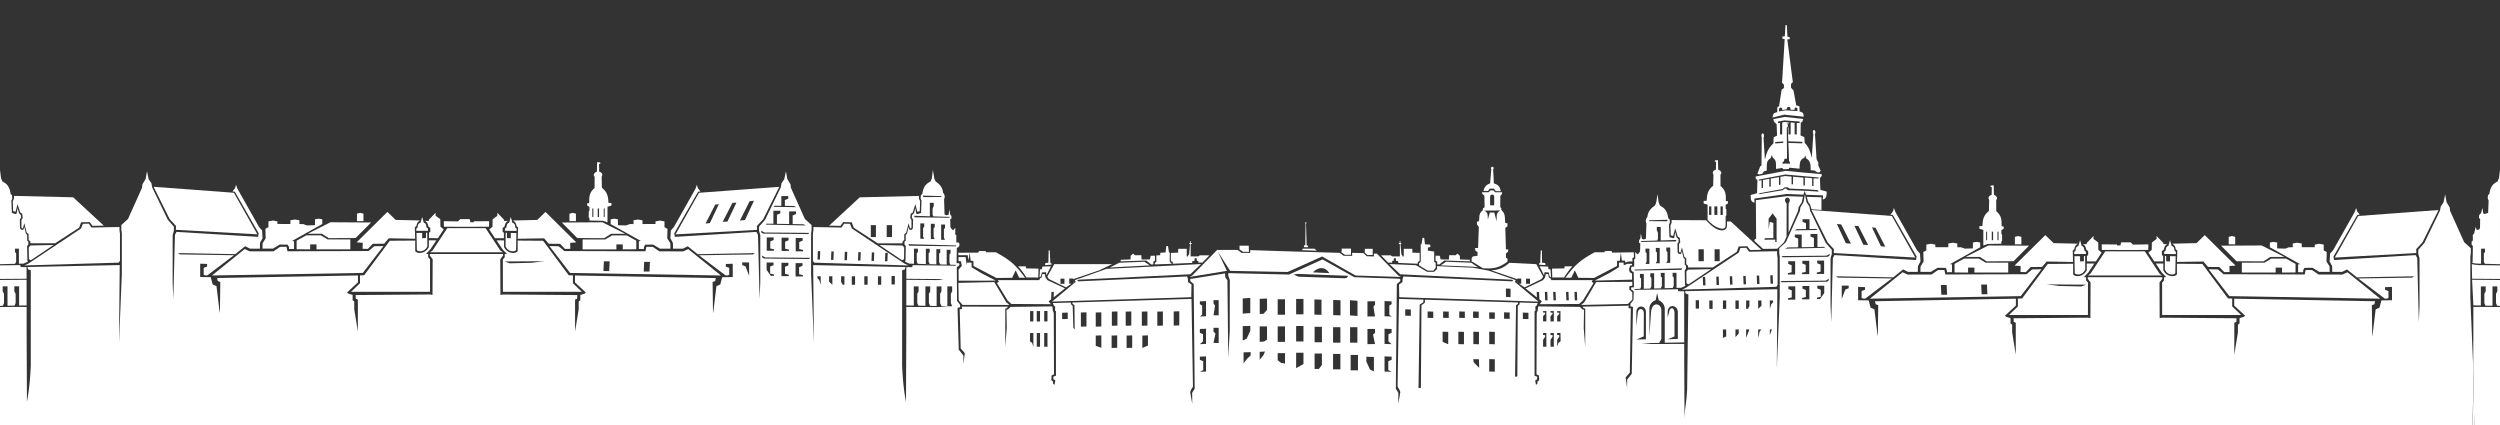 <svg width="2000" height="340" fill="none" xmlns="http://www.w3.org/2000/svg"><rect width="100%" height="100%" fill="#333333" stroke="none"/><path d="M1996.79 234.94v7.46l.92 2.25 2.29.05V224l-22.33-.2 1.03 20.52 5.99.1V229.1h3.85v4l-1.05 1.85v7.46l.85 2.09 5.65.1v-15.5h3.85v4l-1.05 1.85v-.01Zm3.21-22.63-16.33-.22.12.05-4.07-.39-2.26-.46.21 11.71 22.33.17V212.3v.01Zm0 127.69v-94.4l-21.19-.08-.05-.26-.01.25-.05-.12-.01 22.82-.12 26.73.81 45.06H2000Zm-21.73-140.69-.2 10.63-.54.34 3.52.58 3.82.1v-12.05h3.12v2.8l-.9.8v6.9l.84 1.63 12.07.32V135.9l-.83 6.7-1.18 2.63c-4.04 1.97-5.8 4.8-6.44 9.79l-1.17 1.17-.19 2.54.72 1.8-.4 9.8-2.86.88-.98-.39-.78-4.49-.98 4.1-1.56 1.56-.2 2.34.98.98-.11 6.3c-.04 1.84-1.04 2.6-2.82 2.09l-.58-2.34-1.38 5.66-.97.78v4.68l-.98.78v2.34l.98 1.17V199.31Zm-743.04 20.92.38-2.42 3.3.1.77 3.2 1.07.67-.3-6.2-1.64-.3-.29-2.02-6.87-.2 3.58 7.17Zm-43.55-69.3 3.44-.03 1.53 2.03 3.93.02c-.68-3.87-2.18-5.27-5.49-6.22l-.59-11.32c.94-.87.26-1.98-.64-1.98-.81 0-1.61.92-.81 1.88l-.98 11.46a7.1 7.1 0 0 0-5.23 5.98l3.62.03 1.22-1.86v.01Zm-68.95 70.26-.58 1.56-.2 2.93-2.74 1.95.2 10.14 111.37 3.52-18.95-15.8.78-1.37-21.69-7.6-12.51-2.35-28.85-1.26.2 2.17-2.44 2.36-5.69-.02-8.79-5.24-21.24-.94 8.59 8.2 88.9 4.29 1.57.59-.78.77-87.15-3.9Zm85.7 16.52-3.7-.17v-6.73l3.7.17v6.73Zm27.76-27.26-2.51-.3-.2-9.97-.87.2-.48 10.16-.97.2v.97l5.23.38-.2-1.64Z" fill="#fff"/><path d="m1213.45 225.75.36.24v-.9l-.36.66Z" fill="#fff"/><path d="M1213.81 223.35v-.52h3.18v4.14h-1.73l4.38 2.94 13.65-6.68 1.26-1.94-5.51-9.97-21.59-1.07c-4.27 3.8-7.96 5.67-14.43 6l20.79 7.1Zm7.03-.42h3.18v4.13h-3.18v-4.13Z" fill="#fff"/><path d="m1239.14 222.15-.58-2.92h-1.95l-.59 2.73-1.56 2.14-14.03 6.62 9.09 7.18-.17-4.38h1.93l.23 5.95 1.98 1.56-1.76 2.34 31.59-.2 3.1-2.91 8.41-13.82-1.57-1.17.98-1.17h-33.15l-.97-1.75-.98-.2Zm-2.98 18.1-.27-6.74h1.93l.26 6.75h-1.92v-.01Zm25.35-6.74.27 6.75h-1.93l-.27-6.75h1.93Zm-6.74 0 .26 6.75h-1.92l-.27-6.75h1.93Zm-10.31 0 .27 6.75h-1.93l-.26-6.75h1.92Zm94.1-44.81 1.56-6 2.15 6.68 1.56.88.39 3.51-.97 1.47-.02 5.64c0 .76.24 1.27 1.19 1l1.12-3.96 1.9 7.47 1.57 1.37-.01 4.58 1.37 1.15.1 1.49h19.71l19.22-12.5 1.56-4.3 6.83-.19 2.34 3.03 8.99-.18-24.5-22.66h-3.03v3.37c0 3.77-3.63 4.46-7.04 3.17-3.93-1.49-6.49-4.16-9.74-7.52l-27.51-.14v2.15l-.97 2.07.27 8.03 1.96.39Zm37.17 10.71.03 9.53h-4.07l-.02-9.53h4.06Zm-12.71 0 .03 9.53h-4.25l-.03-9.53h4.25Zm80.67-46.8h.02l-.01-.02-.01.02Z" fill="#fff"/><path d="m1400.55 155.99.03 1.8c.06 2.79 1.03 3.99 3.03 4.34l-.12-3.28 25.83-3.67 13.48.54.89-3.11-.25-.01-13.29-.46c-1.13-2.04-2.66-1.4-3.94 0l-19.34 3.26.92-.88 18.37-3.35c1.03-1.67 3.89-1.91 5.49-.3l12.58.51 9.86.68.93 1.2-6.61-.36v-.06l-4.71-.23 1.09 3.2 3.47.14v-.02l10.14.38-.12 3.35c2-.53 2.97-1.94 3.03-4.66l.03-1.76-5.05-1.37-.36-9.42 1.45-1.73v-1.4l-13.41-1.18v.02l-15.46-1.49-24 4.52v1.44l1.44 1.63-.35 10.29-5.05 1.44Zm27.74-16.4 24.54 2.2 2.35.22-.53.8-3.84-.15v6.1l-1.11.1v-6.28l-5.73-.57v.22l-.09-.01v6.15h-1.16v-6.25l-8.3-.73v6.1h-1.16v-6.2l-5.16-.45-3.77.66v6.38h-1.16v-6.17l-6.57 1.15v6.47h-1.15v-6.27l-5.07.9v6.43h-1.11v-6.24l-2.02.35-.53-.77 21.57-4.14Z" fill="#fff"/><path d="m1430.86 186.07 7.59-17.36.43-3 2.48-3.75 1.05-4.58-12.81-.48-24.9 3.24.18 30.88-1.08.35-.37 1.27 7.01 6.48 11.37-.15 5.41-5.17 2.02-4.43.09-26.48c-1.53-1.78-2.23-3.87.45-4.88 2.68.59 2.43 2.88 1.08 4.84v23.22Zm-9.61 7.55h-1.06v-1.93l-8.66.1.38-1.25 6.77-.06v-12.04l-2.88-.97-.91 6.13v-8.65l3.19-4.24 3.19 4.24v15.4h.08l-.1 3.27Zm24.16-36.16 1.12 4.07 1.56 2.18 1.12 3.7 7.93.58.05-10.16-11.78-.37Zm-2.46-64.11c-.19-2.6-.16-3.4-3.28-4.11l-.15-4.2-2.53-.72-2.17-11.97-1.99-2.12-.02-3.09 1.46-1.47-4.44-34.22 1.93-.03.01-1.62-1.82-.54-.46-9.08-1.07-.18-.58 9.07-1.89.08-.04 1.82 1.84.35-2.1 34.89 1.51 1.54-.02 2.62-1.85 1.44-2.02 13.13-1.43.82-.02 3.89c-3.09.93-3.33 1.16-3.77 4.42l9.38-2.35 15.52 1.63Zm-19.59-6.71 1.3-.63c.63.15-.48-.57 1.12.73l.04 1.35 2.8-.58h.68l.68-1.88.87-.05 1.15.1.54 2.12 3.08.05.05-1.06.15-.24.87-.73 1.15.82.15 2.22-9.47-.62-5.4.92.24-2.52ZM1251.3 221.97a62.43 62.43 0 0 1 6.62-8.91h-6.14l-.29 1.66-9.87.18.19 7.1 9.49-.03Z" fill="#fff"/><path d="m1409.75 139.02 1.47-2 2.15-.55.05-3.36c.05-3.28.35-4.78 3.09-6.54l.89-2.53.92 2.17c1.98 1.38 2.47 2.95 2.48 5.4l.01 3.55 4.82-.81 1.08 1.06 4.15-.18.73-1.08 7.99.81.21-3.43c.16-2.57 1.38-4.68 3.52-5.06l.9-2.07.82 2.4c1.95.97 3.32 2.98 3.42 6.08l.1 3.25 3.24.35 2 1.33 1.7.13 1.07-1.31-1.92-4.33.02-2.17-1.42-2.84-1.27-20.22c.91-.98.08-3.14-.7-3.14-.77 0-1.5 1.31-.6 3.08l-1.23 19.37c-1.15-5.14-2.46-8.9-5.68-12.05l-.28-4.65-3.06-1.35.18-10.1 1.27-.91.72-2.17-14.8-1.62-9.2 1.8.72 2.17 1.99 1.8.36 9.21-2.71 1.27-.23 4.96c-4.21 3.6-5.53 7.82-6.81 13.09l-1.08-17.7c.81-1.14.26-3.41-.56-3.45-.84-.03-1.56 1.27-.84 3.45l-.23 22.21-1.08.9-1.63 4.33-.54 1.27 1.26.72 2.54-.54Zm12.65-41.76 5.1-.93 12.19.87v1.3l-2.27-.16v9.2h-1.73v-9.33l-3.18-.23v9.55h-1.73v-5.87c-.13.25-.3.44-.52.55l.4 10.87 11.24.37v1.25l-11.19-.37.53 14.47.62.77.09 1.44-3.57-.19-2.31.3.2-1.84.77.1.57-2.31 2.02-.2-.23-24.8c1.68-.71.84-3.12-.13-3.43.75-.07 1.24.3 1.51.83v-1.5h1.58l-4.81-.34-1.92.34h.14v9.57h-1.73v-9.28l-1.64.3v-1.3Zm-2.21 16.36 6.45-.46v1.15l-6.45.46v-1.16.01Zm-114.56 98.6v-1.17h-3.7l-2.93 1.17-.16-2.14h-3.63l-.11 3.7-7.6 4.67-11.7 6.03 29.83-.77v-4.87c-2.23-.99-2.21-1.77-2.34-3.9l.97-2.65 1.37-.07Zm39.98 19.47 75.38-2.23 1.07-1.46v-21.6l-.39-2.81v-2.62l-22.42.39-2.14-3.1-4.74.14-1.47 3.73-42 28.01-3.29 1.56v-.01Zm72.52-11.48.26 6.74h-1.93l-.26-6.74h1.93Zm-10.8.27.26 6.74h-1.92l-.27-6.74h1.93Zm-10.79.27.26 6.74h-1.93l-.26-6.74h1.93Zm-10.8.27.26 6.74h-1.92l-.27-6.74h1.93Zm-10.8.27.27 6.75h-1.93l-.26-6.75h1.92Zm-10.79.28.26 6.74h-1.93l-.26-6.75h1.93v.01Z" fill="#fff"/><path d="m1257.04 222.2 2.82-5.92 2.82 5.97 12.62.1 18.3-9.58.1-4.07 2.13-.1.87-6.58.77 6.4 2.52.09.29 1.55 2.13-.78 3.58-.19-.1-2.61 1.26-.68-.09-3.97-17.23.29-.68-1.36-5.23.1-.39.97h-7.84c-11.49 6.3-15.54 9.81-23.33 20.33l4.68.04Zm48.79 6.37v-3.11l-28.86.2-9.55 16.15-2.54 2.14 37.44-.78 3.51-3.5v-5.84l-2.34-2.14v-2.73l2.34-.39Zm63.09-13.23-18.57.39-1.27 1.56.1 9.36 1.56.88 18.18-12.19Zm-2.84-51.6v12.27c3.03 3.03 5.42 5.18 9.16 6.45 2.69.92 5.26.76 5.26-2.24v-7.13l.59-.78v-4.67l-.59-.78v-2.92l1.91-1.28-.12-1.71-1.59-.12c.08-5.5-.12-8.5-4.29-12.07l-.04-9.02c1.63-1.48-.08-3.61-1.76-3.99l-.15-3.34-.03-3.05-.19-1.36-2.34.39-.2.78 1.17.39-.16 6.16c-2.37.6-3.05 2.47-1.95 3.9l-.2 8.95c-4.1 3.36-4.99 6.25-5.26 12.07l-2.4.1.04 2.06 3.14.94Zm10.32 1.37h1.83v6.84h-1.83v-6.84Zm-4.91 0h2.4v6.84h-2.4v-6.84Zm-4.24 0h1.83v6.84h-1.83v-6.84ZM923.9 211.53l13.2-.47.07-.68-.96-.39-.4-.97.01-6.97-.64-.15-.78-5.08-1.36.02-.6 5.1-4.26.3v1.91l-3.1.2v5.1l-1.16.8-.02 1.28Zm-202.24-3.31 1.57-.89.1-9.36-1.27-1.56-18.57-.39 18.17 12.2Zm-98.24-58.75-64.24 4.76-18.75 33.26 65.2-3.6-.1-3.11 5.06-5.45 12.83-25.86Zm-55.5 28.98-3.5.4 7.76-15.14 2.92-.4-7.18 15.14Zm14.03-1.2-3.78.2 7.77-15.13 3.2-.21-7.19 15.13v.01Zm14.03-1.23-4.05.4L599.7 161l3.46-.4-7.18 15.4v.02Z" fill="#fff"/><path d="m726.8 212.37-3.3-1.55-42-28.01-1.46-3.74-4.74-.14-2.14 3.1-22.43-.39v2.62l-.39 2.8v21.62l1.07 1.46 75.4 2.23h-.01Zm-18.54-10.13h1.93l-.27 6.75H708l.26-6.75Zm-10.8-.27h1.93l-.26 6.75h-1.93l.26-6.75Zm-10.79-.27h1.93l-.27 6.75h-1.92l.26-6.75Zm-10.8-.27h1.93l-.26 6.75h-1.93l.26-6.75Zm-10.8-.27H667l-.26 6.74h-1.93l.27-6.74h-.01Zm-10.79-.27h1.93l-.27 6.74h-1.92l.26-6.74ZM488.5 179.27l24.2 13.51-1.62.18v6.21l3.97.1.18-1.8.9-1.72 6.4-.09 5.4 3.27h8.4l-.08-4.35-2.44-3.87.18-7.66-2.4-1.27v-4.65l-3.62-.68-3.59.68v2.06l-10.38.04v-3l-3.69-.6-3.5.6v3.03l-3.04.01-2.88 1.08-6.55-.18v-4.72l-2.98-.5-2.84.5-.02 3.82Zm-83.95 6.98-.1 10.94c1.1 2.25 3.11 3.9 5.9 3.85.77 0 1.85-.24 2.5-.97l.26-13.69h-4.5v4.24l-3.08-.18v-4.15l-.98-.04Z" fill="#fff"/><path d="m455 220.21-20.53-27.59-20.32-.14v8.44c-.78.88-1.75 1.48-3.81 1.46a8.25 8.25 0 0 1-7.1-4.78v-5.3l-5.99-.02 4.8 7.22 3.47 3.62-1.73.18v2.5l-1.5 1.73.02 25.93h63.2l-7.18-6.9.05-6.22-3.38-.13Zm-29.89-9.97-17.43.39-3.98-1.46 31.8-.2-10.39 1.27Zm353.6-1.54.1 4.07 18.3 9.6 12.62-.12 2.82-5.97 2.82 5.93 4.67-.04c-7.79-10.53-11.83-14.03-23.32-20.34h-7.85l-.38-.97-5.23-.1-.68 1.36-6.86.03.86 6.46 2.13.1v-.01Zm-3-6.68-.02.13h.04l-.02-.13Zm-101.09-24.35 6.83.2 1.56 4.3 19.23 12.49h19.7l.1-1.5 1.38-1.14-.01-4.58 1.56-1.37 1.9-7.47 1.13 3.96c.95.27 1.18-.24 1.18-1l-.01-5.64-.98-1.46.4-3.52 1.55-.88 2.15-6.69 1.56 6 1.97-.38.27-8.02-.97-2.08v-2.15l-47.32 1.12-24.5 22.67 8.99.17 2.34-3.03h-.01Zm34.76 2.42h4.25l-.02 9.54h-4.25l.02-9.54Zm-12.7 0h4.06l-.02 9.54h-4.07l.02-9.54h.01Zm70.13 24.07 7.37.02.76 4.23.75-6.26-9.17.04.3 1.97h-.01ZM483.4 190.53l5.4-3.51h11.37l-18.22-9.2-32.47.2 12.35 12.42 21.57.09Zm-78.35-8.48-1.1.77-.03 1.81 9.39.1v-1.81l-1-.81c-.51-2.34-.18-3.03-2.39-3.95l-1.3-4.54-1.3 4.57c-2 .57-1.74 1.92-2.27 3.86Z" fill="#fff"/><path d="m403.12 190.55-.02-4.52-.99-.34v-3.34l1.53-1.14c.42-2.27 1.07-3.9 2.93-4.52l-3.27.1-.02-.94-5.41-5.6v2.36l-3.8 2.8-.08 5.95-2.63 2.16 4.61 7.05 7.15-.02Zm147.46 8.7-4.05 1.87-19.08-.06-5.18-3.55-5.12-.1-.78 3.62-64.9-.2-4.52-3.82-7.4-.16 16.52 21.5 120.69 2.04-26.18-21.13v-.01Zm-63.22 17.59h-4.62l.35-7.76h4.63l-.36 7.76Zm32.24.39h-4.63l.36-7.75h4.62l-.35 7.75Z" fill="#fff"/><path d="m413.2 180.9 1.27 1-.27 9.12 21.11-.36 3.7 4.33 9.11.09 3.88 4.06 4.24-.09-.09-4.78 4.88-.36-24.63-24.37-6.6 6.4-19.4.46c2.02 1.36 2.48 2.25 2.8 4.5Zm58.37-12.4-.58.79v4.67l.58.78.04 1.68 10.86.2 3.53 1.28v-12.5l3.14-.95.03-2.06-2.4-.11c-.26-5.82-1.15-8.7-5.26-12.07l-.2-8.95c1.1-1.42.43-3.29-1.94-3.9l-.17-6.16 1.17-.39-.2-.78-2.34-.38-.19 1.36-.02 3.04-.15 3.35c-1.68.37-3.4 2.51-1.77 4l-.03 9c-4.17 3.57-4.37 6.57-4.3 12.08l-1.58.12-.12 1.7 1.9 1.29v2.92-.01Zm11.42-1.75h.77v6.85h-.77v-6.85Zm-4.81 0h1.06v6.85h-1.06v-6.85Zm-4.33 0h.84v6.85h-.84v-6.85Zm35.18 32.66v-6.86l-7.67-4.24h-11.73l-5.42 3.25h-18.13v7.94h27.04v-3.97h5.08v3.97l10.83-.09Zm-48.28-28.46-2.6-.68-2.58.68v5.98h5.18v-5.98Zm369.85 51.06.2-7.1-9.88-.2-.3-1.65h-6.13a63.2 63.2 0 0 1 6.62 8.91l9.49.04Zm8.52 1.22 13.65 6.69 4.38-2.95h-1.73v-4.14h3.18v.52l20.79-7.09 10.31-4.94h-46.32l-5.52 9.98 1.26 1.93Zm9.27-.3h3.18v4.13h-3.18v-4.13Zm194.78-25.17h3.48l-.48-1.36-.87-.1-.48-17.23.58-.97-1.55-.2.58 1.07-.19 17.24-1.07.1c.1.48-.1.97 0 1.45Zm37.62 6.03v-4.92h-7.4l-.14 3.08 2.68 1.89 4.86-.05Zm-81.67-2.3-.1-4.98h-7.4v2.96l2.68 1.97 4.82.05Zm52.47-2.55h-9.19l-.97 1.17 12 .48-1.84-1.65Zm46.57 5.05v-4.93h-6.28l-.11 3.08 2.2 1.89 4.19-.04Zm54.4 8.3 25.94 1.07 3.78.48-5.33-3.68-20.04-.78-4.35 2.9v.01Z" fill="#fff"/><path d="m1149.75 211.51 1.65.1 3.96-3.2 20.53.68-.1-1.26-7.84-.29-.05-2.8-1.84-1.84-1.69 1.3-5.04-.05-.19 3.49-6.58-.1-.78-2.9-3.29-.1-.09 3.87 1.35.97v2.13Zm-198.12 10.07 29.9-4.9-7.22-15.31 9.78 15.32 46.17.9.02-.08 27.39-12.31 26.77 15.21 36.34 1.17-2.15-1.17-17.19-17.56-2.34.08.02 2.22-5.7-.15-2.73-2.54-9-.16.06 2.38-6.89-.07-3.12-2.34-40.25-1.17-31.35-1 .09 2.16-6.89.07-3.26-2.38-16.37-.01-19.93 20.47-2.15 1.17Zm183.6-11.2v1.87l6.78 4.2 4.65.08 1.93-2.4-.1-3.88-1.16-.8v-8.2l-5.03-.78.02-2.44 1.91-.39v-1.91l-4.26-.3-.61-5.1-1.35-.03-.78 5.1-.65.14.01 13.48-.39.97-.97.39Z" fill="#fff"/><path d="M1113.69 210.12v-1.37l1.2-.1.24-2.07 1.49-.04.24 2.16 1.69.2.1 1.43 15.52.65.03-1.57 1.12-.25.4-.84-.01-6-5.8-.2-.1-3.1h-6.78v6.1h-1.07l-.18-1.19-.63-.19-.77-8.43.58-.2v-.67l-.68-.14v-1.5h-.52l.04 1.6-.72.04-.05.58.87.4v9.7h-6.16l-1.16-.87h-7.75l5.62 5.81 3.24.06Zm-175.48-.71.03 1.57 15.52-.65.1-1.44 1.68-.19.24-2.16 1.5.04.24 2.08 1.2.1v1.36l3.24-.06 5.61-5.81h-7.74l-1.16.87h-6.16v-9.7l.87-.4-.05-.58-.73-.04.05-1.6h-.52v1.5l-.68.14v.68l.58.2-.77 8.42-.63.2-.18 1.18h-1.07v-6.1h-6.78l-.1 3.1-5.8.2v6l.4.84 1.11.25Zm-104.7 8.5 3.28-.1.39 2.42 3.58-7.17-6.87.2-.3 2.03-1.64.3-.29 6.19 1.07-.68.77-3.2.01.01Zm7.74-7.17-.97-.2-.49-10.16-.87-.2-.2 9.98-2.5.29-.2 1.65 5.23-.4v-.96Z" fill="#fff"/><path d="m799.14 225.26-1.56 1.17 8.41 13.83 3.1 2.91 31.58.2-1.75-2.34 1.98-1.56.23-5.96h1.93l-.17 4.38 9.09-7.18-14.03-6.61-1.57-2.14-.58-2.73h-1.95l-.59 2.92-.97.2-.98 1.75h-33.14l.97 1.16Zm387.2-10.65c8.26.54 12.87-.3 19.56-5.23l.19-2.22-1.27-1.1-.08-3.26 1.64-1.36.29-1.84-1.94-.1-.48-17.23 1.65-1.07.09-1.55v-.97l-1.84-.39c-.39-4.72.3-7.23-3.19-10.45l.19-1.07-.97-1.26.1-8.71 1.26-1.75.19-1.26-5.54.01-1.43-1.46h-2.42l-1.52 1.47-5.31-.02.38 1.36 1.61 1.36.19 9.2-1.45 1.16v1.35c-3.22 2.71-2.63 4.42-3 8.62l-1.74.59.09 2.13 1.46 2.03-.58 16.76-2.61.16.64 2.25 1.57.88-.09 3-3.67.48-.97 1.36-.1 2.71 1.16.48 7.94 4.94Zm5.74-56.97c0-2.62 3.27-2.72 3.27-.1v6.75l-3.27-.1v-6.55Zm8.23 10.74a4.86 4.86 0 0 0-2.89 4l-.16 4.63-1.83-6.94-3.51-.05-1.66 5.54-.08-2.65c-.07-2.73-1.32-3.63-2.77-4.44l12.9-.09Zm-433.4 56.18 29.7-.07-11.7-6.04-7.6-4.67-.11-3.7h-3.64l-.15 2.14-.94-6.56-5.67.02.02 3.12 1.99.26.66 3.69-2.61 2.95.05 8.86ZM858.6 226l.36-.24-.36-.67v.91Zm61.25-13.7-4.36-2.9-20.03.77-7.62 3.85 32.01-1.72Zm-152.88 28 3.12 3.64 37.44.01-2.54-2.14-9.55-16.16-28.73.66.26 14v-.01Z" fill="#fff"/><path d="m921.01 211.61 1.65-.1v-2.13l1.35-.97-.1-3.87-3.28.1-.78 2.9-6.58.1-.2-3.49-5.03.05-1.69-1.3-1.84 1.83-.05 2.81-7.84.3-.1 1.25 20.52-.68 3.97 3.2ZM953 237.77l.2-10.14-2.74-1.95-.2-2.93-.58-1.56-87.14 3.9-.78-.78 1.56-.58 88.9-4.3 8.6-8.19-75.62 3.86-25.4 9.02.78 1.37-18.95 15.8L953 237.77Zm602.51-21.8-5.12.08-5.17 3.56-19.08.05-4.06-1.85-26.18 21.13 120.69-2.04 16.52-21.5-7.4.16-4.51 3.83-64.91.19-.78-3.61Zm34.06 11.66.35 7.76h-4.62l-.36-7.75h4.63v-.01Zm-31.88 8.15h-4.62l-.36-7.76h4.62l.36 7.76Zm-25.45-29.74-18.76-33.26-64.24-4.76 12.83 25.86 5.05 5.45-.09 3.1 65.21 3.6v.01Zm-31.76-23.78 7.77 15.13-3.51-.39-7.18-15.13 2.92.39Zm-13.76-1.4 7.77 15.14-3.78-.2-7.18-15.14 3.19.2Zm-13.75-1.3 7.77 15.4-4.05-.39-7.19-15.41 3.47.4Z" fill="#fff"/><path d="M1606.58 218.05v-7.94h-18.13l-5.41-3.25h-11.73l-7.67 4.24v6.86l10.82.1v-3.98h5.08v3.97h27.04Zm68.83-7.22-5.99.01v5.31a8.24 8.24 0 0 1-7.1 4.78c-2.06.02-3.03-.58-3.81-1.46v-8.44l-20.32.14-20.53 27.6-3.37.13.04 6.22-7.18 6.9h63.2l.02-25.94-1.49-1.73-.01-2.5-1.73-.18 3.48-3.62 4.79-7.22Zm-6.45 16.89-3.98 1.45-17.43-.38-10.39-1.27 31.8.2Z" fill="#fff"/><path d="m1659.55 204.93.27 13.7c.64.72 1.72.95 2.49.96 2.79.04 4.8-1.6 5.9-3.85l-.1-10.94-.98.04V209l-3.07.18v-4.23h-4.51v-.02Zm-42.46-15.43-2.58-.68-2.6.68v5.97h5.18v-5.97Zm-30.43-5.56v12.5l3.53-1.28 10.86-.2.04-1.67.58-.78v-4.67l-.58-.78v-2.92l1.9-1.29-.12-1.7-1.59-.13c.08-5.5-.12-8.5-4.28-12.07l-.04-9.01c1.63-1.48-.09-3.62-1.77-4l-.15-3.34-.02-3.04-.2-1.37-2.33.4-.2.77 1.17.4-.16 6.15c-2.38.6-3.06 2.48-1.96 3.9l-.19 8.95c-4.11 3.36-4.99 6.25-5.27 12.07l-2.39.11.03 2.06 3.14.94Zm11.31 1.37h.85v6.84h-.85v-6.84Zm-4.55 0h1.06v6.84h-1.06v-6.84Zm-4.52 0h.77v6.84h-.77v-6.84Zm-16.4 20.25h11.37l5.41 3.52 21.56-.1 12.35-12.42-32.47-.18-18.22 9.19v-.01Z" fill="#fff"/><path d="M1536.32 217.48h8.4l5.41-3.27 6.4.09.9 1.71.18 1.8 3.97-.09v-6.21l-1.62-.18 24.2-13.52-.02-3.8-2.84-.5-2.98.5v4.7l-6.54.2-2.89-1.1h-3.03v-3.04l-3.51-.59-3.69.6v3l-10.38-.04v-2.06l-3.59-.68-3.61.68v4.64l-2.41 1.28.18 7.66-2.43 3.87-.1 4.35Zm132.7-17.73 1.54 1.15-.01 3.34-.99.34-.02 4.52 7.15.02 4.61-7.05-2.62-2.16-.1-5.96-3.78-2.8v-2.34l-5.42 5.6-.02.93-3.27-.1c1.86.61 2.51 2.25 2.93 4.51Z" fill="#fff"/><path d="m1660.36 200.66-1 .8v1.81l9.39-.09-.03-1.81-1.09-.77c-.53-1.94-.28-3.3-2.27-3.86l-1.3-4.57-1.31 4.54c-2.21.92-1.87 1.61-2.39 3.94v.01Z" fill="#fff"/><path d="m1616.51 212.82-.09 4.78 4.24.1 3.88-4.07 9.11-.1 3.7-4.32 21.11.36-.27-9.12 1.26-1c.33-2.24.79-3.14 2.81-4.5l-19.41-.46-6.58-6.4-24.64 24.36 4.88.37ZM42.83 196l-18.56.38-1.27 1.57.1 9.36 1.56.88L42.83 196Zm163.07-8.54-18.75-33.25-64.24-4.76 12.83 25.86 5.05 5.44-.1 3.11 65.21 3.6Z" fill="#fff"/><path d="m73.17 182-2.14-3.1-4.74.15-1.47 3.73-42 28.01-3.3 1.55 75.4-2.22 1.06-1.46v-21.62l-.39-2.8v-2.63l-22.42.4V182Zm136.82 16.9h8.4l5.4-3.26 6.4.09.91 1.7.18 1.8 3.97-.08v-6.22l-1.63-.17 24.2-13.52-.01-3.8-2.84-.51-2.98.5v4.71l-6.55.19-2.88-1.09h-3.03v-3.04l-3.51-.6-3.69.6v3l-10.39-.04v-2.05l-3.58-.68-3.61.68v4.64l-2.41 1.28.18 7.66-2.44 3.87-.09 4.35v-.01Zm123.23-12.54.26 13.7c.65.71 1.72.95 2.5.96 2.79.04 4.8-1.6 5.9-3.85l-.1-10.94-.99.04v4.14l-3.07.19v-4.24h-4.5Z" fill="#fff"/><path d="m349.07 192.25-5.99.02v5.3a8.23 8.23 0 0 1-7.09 4.8c-2.06 0-3.04-.59-3.81-1.47v-8.45l-20.32.15-20.54 27.6-3.37.12.05 6.23-7.18 6.9h63.2l.01-25.94-1.49-1.74v-2.5l-1.74-.17 3.48-3.62 4.8-7.23h-.01Zm-336.59-22.9 1.56-6 2.15 6.69 1.56.88.39 3.51-.98 1.47-.01 5.64c0 .75.24 1.26 1.19 1l1.12-3.96 1.9 7.46 1.56 1.37V192l1.37 1.15.1 1.48h19.7l19.22-12.49 1.57-4.3 6.82-.19 2.35 3.03 8.99-.18-24.5-22.66-47.33-1.13v2.15l-.97 2.08.27 8.03 1.97.38ZM257.53 187l5.41 3.51 21.56-.09L296.86 178l-32.47-.19-18.22 9.2h11.36V187Zm76.5-4.91-1 .81v1.81l9.39-.1-.04-1.8-1.09-.77c-.53-1.94-.27-3.3-2.26-3.86l-1.3-4.57-1.31 4.54c-2.21.91-1.88 1.6-2.4 3.94h.01Z" fill="#fff"/><path d="m342.69 181.18 1.53 1.15v3.33l-1 .34-.01 4.52 7.14.02 4.61-7.05-2.62-2.16-.1-5.95-3.78-2.8v-2.35l-5.41 5.6-.02.94-3.27-.1c1.86.6 2.5 2.25 2.93 4.51Zm33.44.27 6.7-.06 8.35.02.14-4.46-12.13.09-.36.81-2.52-.1-.54-2.42h-7.58l-1.9 1.8-11.28-.2.13 4.46 20.99.06Zm24.1 18.89-11.77-17.81-30.59-.03-11.78 17.81-2 1.5 58.15.03-2-1.5h-.01Zm-171.05-2.94-5.13.08-5.17 3.56-19.08.05-4.05-1.86-26.18 21.14 120.69-2.04 16.52-21.5-7.4.15-4.52 3.83-64.9.2-.78-3.61Z" fill="#fff"/><path d="m290.17 194.24-.09 4.79 4.25.09 3.87-4.07 9.12-.09 3.7-4.33 21.1.36-.26-9.11 1.26-1c.33-2.25.8-3.15 2.81-4.5l-19.4-.46-6.6-6.41-24.63 24.37 4.87.36Zm-9.92 5.24v-7.94h-18.13l-5.42-3.25h-11.73l-7.67 4.24v6.86l10.83.09v-3.97h5.08v3.97h27.04Zm10.5-28.55-2.57-.68-2.6.68v5.97h5.18v-5.97h-.01Zm1660.07-2.91-64.24 4.76-18.75 33.26 65.21-3.6-.1-3.11 5.05-5.45 12.83-25.86Zm-112.34 43.49v6.21l3.97.1.18-1.8.9-1.72 6.41-.09 5.4 3.26h8.4l-.09-4.34-2.44-3.87.18-7.66-2.41-1.28v-4.64l-3.61-.68-3.58.68v2.06l-10.39.04v-3l-3.69-.6-3.51.6v3.03h-3.03l-2.88 1.1-6.55-.2v-4.7l-2.98-.5-2.84.5-.02 3.8 24.2 13.52-1.62.18Zm-106.53-6.71-.09 10.94c1.09 2.25 3.1 3.9 5.89 3.85.77 0 1.85-.24 2.5-.97l.26-13.69h-4.5v4.24l-3.07-.18v-4.15l-.99-.04Z" fill="#fff"/><path d="m1782.41 238.76-20.54-27.6-20.32-.14v8.45c-.78.88-1.75 1.47-3.81 1.46a8.21 8.21 0 0 1-7.09-4.78v-5.3l-5.99-.02 4.79 7.22 3.48 3.62-1.74.18v2.5l-1.49 1.72.01 25.94h63.2l-7.18-6.9.05-6.22-3.37-.13Zm28.38-29.68 5.41-3.52h11.36l-18.22-9.18-32.47.18 12.36 12.43 21.56.09Zm-78.35-8.48-1.09.77-.04 1.81 9.39.1v-1.81l-1-.82c-.51-2.33-.18-3.02-2.39-3.94l-1.3-4.54-1.31 4.57c-1.99.57-1.73 1.92-2.26 3.86Z" fill="#fff"/><path d="m1730.52 209.1-.02-4.52-.99-.34v-3.33l1.53-1.15c.43-2.26 1.07-3.9 2.93-4.52l-3.27.1-.02-.94-5.41-5.6v2.36l-3.79 2.8-.09 5.95-2.63 2.16 4.62 7.05 7.14-.02Zm-40.68-9.16 6.7.06 22.05-.04.13-4.46-12.35.18-1.9-1.8h-7.57l-.55 2.43-2.52.09-.36-.81-12.12-.1.13 4.47 8.36-.02Zm37.8 18.95-11.78-17.82h-31.66l-11.78 17.82-1.99 1.5h59.21l-2-1.5Zm150.34-1.08-4.05 1.85-19.08-.05-5.17-3.56-5.13-.08-.78 3.6-64.9-.18-4.52-3.83-7.4-.16 16.52 21.5 120.69 2.04-26.18-21.13Z" fill="#fff"/><path d="m1740.61 199.46 1.26 1-.27 9.1 21.11-.35 3.7 4.33 9.11.09 3.88 4.06 4.24-.09-.09-4.78 4.87-.36-24.63-24.37-6.59 6.4-19.4.46c2.02 1.36 2.48 2.26 2.81 4.51Zm95.82 18.5v-6.86l-7.67-4.24h-11.73l-5.42 3.25h-18.13v7.94h27.04v-3.97h5.08v3.97l10.83-.09Zm-48.27-28.46-2.6-.68-2.59.68v5.97h5.19v-5.97ZM21.24 213.7l-4.68-.04-.35-1.52.12-.05L0 212.3v10.85l21.26-.16-.02-9.3v.01ZM3.2 242.4v-7.46l-1.04-1.84v-4.01h3.85v15.5l5.65-.1.85-2.09v-7.46l-1.05-1.84v-4.01h3.85v15.34l5.98-.1-.03-20.52-21.26.18v20.7l2.29-.04.92-2.25H3.2Z" fill="#fff"/><path d="m1978.44 321.4.13-26.46-.03-1.67-2.28-55.35v-32.77l.39-2.7v-3.87l-5.32-4.83-11.24-25.03-.31-2.72-2.57-4.27-1.07-6.22-1.32 6.35-2.22 3.27-.58 3.31-12.53 25.9-4.84 5.5v3.48l.97 3.29v38.08l-.54 13.21-1.31-51.5-1.26-2.33-65.24 3.97-.49-2.8 19.03-33.25 1.94-.3-2.13-2.71-.69-2.62-1.16 3.2-17.28 30.63-2.43 2.71-.39 6.2 2.04 3.79.1 4.6h7.92l3.89-1.95 7.91 6.35 45.81-.86-1.65 1.07-43.1.66 21.3 16.14 1.17.03 1.71-.46v-5.63l-2.72-1v-2.12l5.54-.2v10.66l-8.43.13-1.57 5.79-3.06 1.4-2.61 21.59-.15-1.78-.29-23.18 2.04-.74.56-2.41-112.7-2.04-.01 5.52 8.7 8.07-.87.88-3.56 1.1v4.27l-1.3.92v6.22l-2.9 17.87v-25.56l1.67-.74.09-2.88-59.52-.46-1.94.36-.14-28.53 2.22-2.92v-1.3h-59.58v1.3l2.22 2.92-.13 28.53-1.94-.36-59.52.46.09 2.88 1.67.74v25.56l-2.9-17.87v-6.22l-1.3-.92v-4.27l-3.56-1.1-.87-.88 8.7-8.07v-5.52l-112.71 2.04.56 2.4 2.04.75-.29 23.18-.15 1.78-2.61-21.6-3.06-1.4-1.57-5.78-8.43-.13V229.5l5.54.2v2.12l-2.72 1v5.64l1.71.46 1.17-.03 21.3-16.14-43.1-.66-1.65-1.07 45.82.86 7.9-6.34 3.89 1.94h7.92l.1-4.6 2.04-3.78-.39-6.2-2.43-2.72-17.28-30.63-1.16-3.2-.69 2.62-2.13 2.71 1.94.3 19.03 33.24-.49 2.81-65.24-3.97-1.26 2.33-1.31 51.5-.54-13.2v-38.1l.97-3.28v-3.48l-4.84-5.5-12.53-25.9-.58-3.31-2.22-3.27-1.31-6.35-1.09 6.22-2.56 4.27-.31 2.72-11.24 25.03-5.32 4.83v3.87l.38 2.7v32.77l-2.27 55.35-.07 1.04.41-62.91-73.78 1.55.39 1.84 2.23.77-1 76.4c-.42 9.4-1.81 14.8-3.08 28.04h631.24l.57-18.6v.01Zm-621.87-74.5-.01-6.75h2.62l.02 6.75h-2.63Zm10.88.2-.01-6.75h2.63l.01 6.74h-2.63v.01Zm10.89 23.23-.01-6.74h2.62l.02 5.58-2.63 1.16Zm0-23.24-.01-6.74h2.62l.02 6.74h-2.63Zm10.03 22.62-.02-6.12h2.64l.01 3.18-2.63 2.94Zm0-22.62-.02-6.74h2.64l.01 6.74h-2.63Zm8.53 23.24-.01-6.74h2.62l-2.61 6.74Zm1.38-23.24h-1.38l-.01-6.74h2.62l.01 4.5-1.24 2.24Zm9.49 18.07-1.24 5.17-.01-6.74h2.63l-1.38 1.57Zm-1.24-18.07-.02-6.74h2.63l.02 4.24-2.63 2.5Zm9.33 20.93-.02-4.43h1.65l-1.63 4.43Zm1.12-24.64-1.12 3.71-.02-6.74h2.63l.02 1.4-1.51 1.63Zm20.58-60.06 7.21-.09v-4.63l-2.72-1.11v-2.11h5.54v7.82l5.5-.07.87.87-18.25.3 1.85-.98Zm-7.67 14.64 8.64-.14v-6.95l-2.72-1.11v-2.11h5.54v10.12l9.77-.16v-7.25l-2.72-1.1v-2.11h5.54v10.42l5.37-.09.77.77-32.04.68 1.85-.97Zm6.32 41.78h-5.84v-1.1l3.02-.7v-5.64l-2.72-1.1v-2.12h5.54v10.66Zm11.28-.3h-5.84v-1.1l3.02-.71v-5.64l-2.72-1.1v-2.11h5.54v10.66Zm11.89-5.01-3.4 4.8h-2.44v-1.1l3.02-.7v-5.63l-2.72-1.11v-2.12h5.54v5.86Zm3.33-9.71-1.36.67-35.92.39-.88-.97 35.92-.29 2.72-1.55-.48 1.75Zm-32.14-13.64v-2.11h5.54v10.66h-5.84v-1.11l3.02-.7v-5.64l-2.72-1.1Zm11.28-.3v-2.12h5.54v10.66h-5.84v-1.1l3.02-.7v-5.64l-2.72-1.1Zm11.89-.2v-2.12h5.54v10.66h-5.84v-1.1l3.01-.7v-5.64l-2.71-1.1Zm9.65-5.83-1.36.68-35.93.38-.87-.97 35.92-.3 2.72-1.54-.48 1.75Zm15.53 25.81-2.72 1.15-2.82 7.48v-10.66l5.54-.08v2.11Z" fill="#fff"/><path d="m1347.38 287.55-.01-12.55-.05.12v-.26l-.05.27-26.19.1-7.85-.7 14.12-.2 1.73-3.15.02-22.95c0-5.57-7.64-7.54-8.28 1.73l-1.3 18.84v-21.55c0-4.25 2.87-6.53 5.06-7.08l1.08-5.8 1.36 5.96c2 .5 4.79 3.2 4.79 6.92v26.92l15.56-.24-.05-40.88-4.68-.05-.35-1.51.12-.06-34.48.47-.5-.7 4.69-.13.73-1.42v-6.89l-.91-.8v-2.8h3.12V231l5.19-.14h-.05l.9-1.75v-6.9l-.9-.79v-2.8h3.12v12.17l14.82-.4.85-1.63v-6.9l-.91-.8v-2.8h3.12v12.05l3.83-.1 3.51-1.64-.54-.35-.19-9.56v-2.53l.98-1.17v-2.34l-.98-.78v-4.69l-.98-.78-1.36-5.65-.59 2.34c-1.78.5-2.78-.25-2.82-2.1l-.11-6.3.98-.97-.2-2.34-1.56-1.56-.98-4.1-.78 4.5-.97.38-2.87-.87-.4-9.82.72-1.8-.19-2.53-1.17-1.17c-.64-5-2.4-7.82-6.44-9.79l-1.18-2.63-.83-6.7-1.13 6.83-.97 2.34c-3.15 2.24-5.55 4.46-6.06 9.17l-.78.98-.59 2.14.59 2.15-.4 12.1-1.75.58-1.37-.4-.98-4.28-.39 4.09-.98 1.17v2.15l.98.39-.19 6.24a5.26 5.26 0 0 1-2.15 2.54l-1.74-1.8.07 5.17-.88.72v5.72l-2.09.15-.44 1.35c.09 1.5.42 2.25 2.15 2.93l.19 12.1-2.15.19-.19 1.36 2.15 1.76-.2 6.83-2.4 3.12-.04 1.95 2.05.58-.98 53.45-3.71 4.69v6.75l-1.13-8.5-.06-.04 3.37-3.85.78-51.4-1.96-.19.39-1.94-37.04.77.78 1.17 1.36.4v30.78l-1.2-15.14.23-14.67-1.37-.4-1.95-1.94-33.34-.4-.39 3.32-.78 1.95-.19 49.06 1.95.97.19 3.7-1.36 1.16-.09 1.71-1.09.92-.59-3.1.03-.5 1.36-.79.2-2.14-2.15-.78v-51.5l.78-.78-.19-2.93.97-.78.98-2.15-14.45-.43-.05 1.28-1.43 1.43-.39 56.44-1.83.22.8-57.2 1.6-1.25.05-.96-74.46-2.22-.17 2.47-2.67 1.96-.47 66.1-1.9.22.94-66.85 2.85-1.79.17-2.15-19.57-.59-1.16 70.23 1.56 2.54.66 1.81-1.64 9.35v-5.65l.09-3.1-.43-.57-.05-.28-1.56-2.34.78-83.89 2.73-2.34v-1.76l-1.76-.19-34.97-1.17-25.4-14.24-26.84 12.11-48.59-1.12-.01 2.07 1.23 3.43-.07 40.97-1.2 21.1-.65-61.89-1.7-2.35-.14-3.1-26.12 4.19-1.76.2v1.75l2.74 2.34.78 83.89-1.57 2.34-.05.28-.43.56.1 3.1v5.66l-1.65-9.35.67-1.81 1.56-2.54-1.17-70.23-19.56.59-1.25.03-74.46 2.23.04.96 1.6 1.25.19 19.32-1.06-1.15-.55-17.63-1.43-1.44-.05-1.27-14.45.43.98 2.15.98.77-.2 2.93.78.78v51.5l-2.15.78.2 2.15 1.37.78.02.5-.6 3.1-1.08-.91-.09-1.71-1.36-1.17.2-3.7 1.94-.97-.2-49.06-.77-1.94-.39-3.32-33.34.4-1.95 1.94-1.37.4.23 14.67-1.2 15.13v-30.78l1.36-.39.78-1.17-37.04-.01.39 1.94-1.95.2.78 31.31 3.37 3.84-.07.05-1.12 8.5v-6.75l-3.72-4.69-.98-33.37 2.06-.58-.04-1.95-2.4-3.12-.2-26.91 2.15-1.76-.2-1.36-2.15-.2.2-12.1c1.73-.67 2.06-1.42 2.15-2.92l-.45-1.36-2.1-.14v-5.72l-.87-.72.08-5.18-1.74 1.8a5.16 5.16 0 0 1-2.15-2.53l-.2-6.24.98-.4v-2.14l-.98-1.17-.39-4.1-.98 4.3-1.37.38-1.75-.58-.4-12.1.6-2.14-.6-2.15-.77-.97c-.52-4.71-2.92-6.93-6.06-9.17l-.98-2.34-1.13-6.83-.83 6.7-1.17 2.63c-4.05 1.97-5.8 4.8-6.45 9.79l-1.17 1.17-.2 2.53.74 1.8-.41 9.81-2.86.88-.98-.39-.78-4.49-.98 4.1-1.56 1.56-.2 2.34.98.98-.11 6.3c-.04 1.84-1.03 2.6-2.82 2.09l-.58-2.35-1.37 5.66-.98.78v4.68l-.98.79v2.34l.98 1.16v2.54l-.2 9.56-.53.34 3.52 1.65 3.82.1v-12.05h3.12v2.8l-.91.8v6.9l.85 1.63 14.82.4V199.3h3.12v2.8l-.9.8v6.88l.9 1.76h-.05l5.19.14v-11.83h3.12v2.8l-.9.8v6.89l.73 1.41 4.68.13-.5.7-34.47-.46.12.05-.35 1.52-4.69.04-.01 9.3 29.68.24-3.61.8-26.07-.23-.04 20.52 5.99.1v-15.33h3.85v4l-1.05 1.85v7.46l.85 2.09 5.65.1v-15.5h3.85v4l-1.05 1.85v7.46l.92 2.25 5.26.1v-15.66h3.85v4l-1.05 1.85v7.46l.98 2.41 4.8.09v-15.81h3.84v4l-1.04 1.85v7.46l1.04 2.57h-3.1l-7.29.65-26.18-.1-.06-.27v.26l-.05-.12-.01 22.82-.25 53.19c-1.84-9.53-2.65-19.13-3.08-28.79v-76.4l2.24-.77.39-1.84-73.79-1.55.6 62.64-2.27-55.35v-32.76l.38-2.7v-3.87l-5.32-4.84-11.24-25.02-.31-2.73-2.57-4.27-1.07-6.2-1.32 6.34-2.22 3.26-.58 3.31-12.53 25.9-4.84 5.5v3.48l.97 3.3v38.07l-.54 13.22-1.31-51.51-1.26-2.33-65.24 3.97-.49-2.8 19.03-33.25 1.94-.3-2.13-2.71-.69-2.62-1.16 3.2-17.28 30.63-2.43 2.72-.39 6.2 2.04 3.78.1 4.6h7.93l3.88-1.94 7.9 6.34 45.82-.86-1.65 1.07-43.1.66 21.3 16.14 1.17.03 1.7-.46v-5.63l-2.71-1v-2.12l5.54-.2v10.66l-8.43.13-1.56 5.79-3.07 1.4-2.61 21.59-.15-1.78-.3-23.18 2.05-.74.56-2.4-112.7-2.05-.01 5.53 8.7 8.07-.87.87-3.56 1.1v4.27l-1.3.92v6.22l-2.9 17.87v-25.56l1.67-.74.1-2.88-59.53-.46-1.94.36-.14-28.53 2.22-2.92v-1.3l-58.51-.02v1.3l2.22 2.91-.13 28.54-1.94-.37-59.53.47.1 2.87 1.66.75v25.56l-2.9-17.88v-6.2l-1.3-.94v-4.26l-3.55-1.1-.88-.88 8.7-8.07v-5.52l-112.7 2.04.55 2.4 2.04.75-.29 23.17-.15 1.78-2.61-21.58-3.06-1.4-1.57-5.8-8.43-.12v-10.67l5.54.2v2.11l-2.72 1.01v5.63l1.7.46 1.18-.03 21.3-16.14-43.1-.66-1.65-1.07 45.82.87 7.9-6.35 3.89 1.95h7.92l.1-4.6 2.04-3.78-.4-6.21-2.42-2.71L189.96 151l-1.16-3.2-.69 2.61-2.13 2.72 1.94.29 19.03 33.25-.49 2.81-65.24-3.98-1.26 2.33-1.3 51.5-.54-13.2v-38.08l.96-3.3v-3.47l-4.84-5.5-12.53-25.9-.58-3.31-2.22-3.27-1.31-6.34-1.08 6.2-2.56 4.28-.31 2.72-11.25 25.03-5.32 4.83v3.86l.39 2.71v32.77l-2.28 55.35.6-62.65-73.78 1.55.39 1.85 2.23.77v76.4c-.43 9.65-1.24 19.26-3.07 28.78l-.25-53.19-.01-22.82-.05.13v-.26l-.06.26L0 245.6V340h1347.63l-.25-52.45Zm-7.79-37.27c-.01-4.72-3.94-4.96-4.29-.4l-1.18 3.9v-4.03c0-6.97 8.16-6 8.16 0v21.36l-8.16.33 5.5-2.28-.03-18.88Zm-7.85-19.73h-3.12l.9-1.76v-6.9l-.9-.78v-2.8h3.12v12.24Zm2.43-54.74-.5 1.2-14.1-.1-.51-.7 15.11-.4Zm-8.51 16.62.69-1.24v-4.93l-.91-2.12v-2.57h3.13v10.77l12.6-.4-.5 1.2-27.6.4-.51-.7 13.1-.41Zm7.39 8.42v-2.8h3.12v12.24h-3.12l.91-1.75v-6.9l-.91-.8v.01Zm-8.41.3v-2.8h3.12v12.25h-3.12l.91-1.76v-6.9l-.91-.79Zm-8.26.56v-2.8h3.12v12.24h-3.12l.91-1.75v-6.9l-.91-.8v.01Zm29.33 12.95-.51 1.21-37.26.5-.51-.7 38.28-1v-.01Zm-746.43 5.98-2.82-7.48-2.72-1.15v-2.11l5.54.08v10.66Zm20.29-56.06 5.5.07v-7.82h5.54v2.1l-2.72 1.11v4.65l7.21.08 1.85.97-18.25-.29.87-.87Zm-6.21 14.35 5.36.09v-10.43h5.54v2.12l-2.72 1.1v7.25l9.77.16V169.1h5.55v2.1l-2.73 1.12v6.95l8.64.14 1.85.97-32.04-.68.78-.77Zm-4.57 5.52 2.72 1.55 35.92.3-.87.96-35.92-.38-1.37-.68-.48-1.75Zm33.6 15.52v1.1h-5.84v-10.65h5.54v2.1l-2.72 1.11v5.64l3.02.7Zm-11.28-.3v1.1h-5.84v-10.65h5.54v2.1l-2.72 1.12v5.63l3.02.7Zm-11.88-.2v1.1h-5.85v-10.65h5.55v2.11l-2.72 1.1v5.64l3.02.7Zm-.1 21.22h-2.45l-3.4-4.81v-5.85h5.55v2.11l-2.73 1.1v5.64l3.03.7v1.11Zm11.88.2h-5.84v-10.66h5.54v2.11l-2.72 1.1v5.64l3.02.7v1.11Zm11.28.3h-5.84v-10.66H642v2.11l-2.72 1.11v5.63l3.02.7v1.11h-.01Zm4.95-13.96-35.92-.39-1.37-.67-.48-1.75 2.72 1.55 35.92.3-.87.96Zm9.31 20.54-1.13-3.7-1.5-1.64.01-1.4h2.63v6.74h-.01Zm9.33 0-2.63-2.5.01-4.24h2.63l-.01 6.74Zm9.63 0h-1.38l-1.25-2.23.02-4.5h2.62v6.73h-.01Zm8.53 0h-2.63l.01-6.74h2.63l-.01 6.74Zm10.03 0h-2.63l.01-6.74h2.63l-.01 6.74Zm10.88 0h-2.62v-6.74h2.64l-.01 6.74h-.01Zm10.9-.2h-2.64l.01-6.74h2.63v6.75-.01Zm37.5-70.68-.51.7-14.1.1-.5-1.2 15.1.4h.01Zm-9.5 16.13v-10.77h3.12v2.57l-.91 2.12v4.94l.69 1.23 13.09.41-.5.7-27.6-.4-.5-1.2 12.6.4h.01Zm12.18 18.81h-3.12V179.6h3.12v2.8l-.9.8v6.89l.9 1.75v-.01Zm-8.26-.55h-3.12v-12.25h3.12v2.8l-.9.8v6.9l.9 1.75Zm-8.41-.3h-3.12v-12.25h3.12v2.8l-.9.8v6.9l.9 1.75Zm4.43 10.8-.9.8v6.9l.9 1.75h-3.12V199h3.12v2.8-.02Zm20.68-4.72-37.26-.5-.5-1.21 38.27 1-.5.7-.01.01Zm62.22 74.81-.01 5.5-1-3.06-1.72-1.26.1-6.65h2.63v5.47Zm0-21.8v2.95l-.01 4.16-2.63.01.01-8.3 2.63-.02v1.2Zm5.34 21.8-.01 5.5h-2.63l.01-10.97h2.63v5.47Zm0-21.82V253l-.01 4.16-2.63.02.01-8.31 2.63-.01v1.2-.01Zm5.94 21.82v5.5h-2.64l.02-10.97h2.62v5.47Zm0-21.85v7.11h-2.64l.02-8.3 2.62-.01v1.2Zm16.2 5.15-4.48.12v-5.08l4.48-.14v5.1Zm15 6.03-4.47.13V250l4.48-.13v11.33h-.01Zm11.9 17.04-4.49-1.58v-8.2l4.48-.13v9.9l.01.01Zm0-17.04-4.49.13V250l4.48-.13v11.33h.01Zm12.68 17.04-4.48.13v-9.92l4.48-.13v9.92Zm.2-17.75-4.48.13V249.3l4.48-.13v11.32Zm6.6-11.19 4.48-.13v11.32l-4.48.13V249.3Zm5.19 28.94-4.48.13v-9.92l4.48-.13v9.92Zm7.7-28.94 4.48-.13v11.32l-4.48.13V249.3Zm4.89 27.14-4.48 1.93v-9.92l4.48-.13v8.12Zm11.98-15.95-4.47.13V249.3l4.47-.13v11.32Zm13.1-.15-4.47.13v-11.32l4.47-.13v11.32Zm21.4 36.9-4.94.2 2.67-1.38v-7.1l-2.67-1.11v-2.53l4.93-.2v12.12h.01Zm0-22.12-4.94.2 2.52-2.19v-5.74l-2.52-1.16v-3.04l4.93-.2v12.13h.01Zm0-22.13-4.94.2 1.81-1.41v-7.36l-1.81-1.1v-2.25l4.93-.2v12.12h.01Zm10.11 21.4-4.13-.04 1.55-7.46-1.55-1.6v-3.06l4.13.04v12.12Zm0-22.12-4.13-.04 1.25-7.78-1.25-1.6v-2.75l4.13.04v12.13Zm19.24-13.51 6.05-.45v12.13l-6.05.44v-12.12Zm0 22.12 6.05-.16v3.93l-2.93 6.37-3.12 1.36v-11.5Zm6.33 23.51-2.87 2.63-2.79 3.63v-8.76l5.66-.2v2.7Zm10.24-.28-3 3.73v-6.36l4.27-.27-1.27 2.9Zm2.85-12.37-2.4 1.49-3.45.25v-12.35h5.85v10.61Zm.03-23.86-2.8 3.18-3.05.1v-12.12l5.85-.2v9.04Zm14.37 43.01-3.19-.6-2.66-2.09v-5.7h5.85v8.4-.01Zm0-17.41h-5.85v-12.35h5.85v12.35Zm0-21.69h-5.85v-12.35h5.85v12.35Zm29.32-37.27c2.94.1 4.62 1.83 6.2 3.97l-13.07-.59c1.42-1.8 4.32-3.48 6.87-3.38Zm-14.55 76.69-5.86 3.32v-12.35h5.86v9.03Zm0-18.05h-5.86v-12.35h5.86v12.35Zm0-21.69h-5.86v-12.34h5.86v12.35-.01Zm14.77 40.53-2.48 3.17h-3.38v-12.35h5.86V292Zm-6.01-40.31v-12.15l5.66.2v12.13h-.06l-5.6-.18Zm6.01 22.1h-5.86v-12.34h5.86v12.35-.01Zm14.77 21.7h-5.86v-12.36h5.86v12.36Zm0-21.38h-5.86v-12.34h5.86v12.34Zm.09-21.8-5.84-.2v-12.13l5.84.2v12.13Zm1.31-29.76-34.95-1.2-3.93-1.72 3.32-.5 40.4 1.5c-1.03 2.34-2.54 2-4.84 1.92Zm6.25 17.63 6.04.44v12.13l-6.04-.44v-12.13Zm.1 21.59h5.85v12.34h-5.85v-12.34Zm6.32 34.5h-5.85v-12.34h5.85v12.34Zm12.76.77-3.12-1.36-2.93-6.37v-3.93l6.05.17v11.49Zm.87-30.85-1.56 1.6 1.56 7.47-6.05.04v-12.12l6.05-.04v3.06-.01Zm0-22.43-1.26 1.6 1.26 7.78-6.05.04v-12.13l6.05-.04v2.75Zm13.28 44.09-2.67 1.1v7.1l2.67 1.4-5.66-.2v-12.13l5.66.2v2.53Zm0-21.62-2.52 1.16v5.74l2.52 2.2-5.66-.21v-12.13l5.66.2v3.04Zm0-22.92-1.82 1.11v7.36l1.82 1.42-5.66-.2v-12.13l5.66.2v2.24Zm15.38 9.37-4.49-.13v-5.1l4.49.14v5.09Zm17.93 1.7-4.49-.12v-5.1l4.49.14v5.09-.01Zm11.98 21.03-4.48-1.93v-8.12l4.48.13v9.92Zm.4-21.02-4.48-.13v-5.1l4.48.14v5.09Zm12.19 21.02-4.48-.13v-9.92l4.48.13v9.92Zm.7-21.02-4.48-.13v-5.1l4.48.14v5.09Zm6.6-5.22 4.49.13v5.09l-4.49-.13v-5.1.01Zm4.69 16.32v9.92l-4.48-.13v-9.92l4.48.13Zm-4.31 24.16-.18-2.37 4.49.14.17 6.9-4.48-4.67Zm17 7.68-4.48-.13v-9.92l4.48.13v9.92Zm0-21.92-4.48-.13v-9.92l4.48.13v9.92Zm0-20.32-4.48-.13v-5.09l4.48.13v5.1-.01Zm11.88 0-4.48-.13v-5.09l4.48.13v5.1-.01Zm15.01.2-4.48-.12v-5.1l4.48.13v5.1-.01Zm25.63-6.4v8.3l-2.62-.01-.01-4.16 1.66-1.87v-.99l-1.66-.08-.01-1.2h2.64v.01Zm-13.9 28.49-.01-5.5 1.66-2.48v-1.3l-1.66-.1v-1.6h2.62l.02 10.98h-2.63Zm0-20.26-.01-4.16 1.66-1.86v-1l-1.66-.08v-1.2h2.62l.02 8.32-2.63-.02Zm5.94 20.26-.01-5.5 1.66-2.48v-1.3l-1.66-.1v-1.6h2.63l.01 10.98h-2.63Zm0-20.23-.01-4.16 1.66-1.86v-1l-1.66-.08v-1.2l2.63.01.01 8.31-2.63-.02Zm6.34 17.16-1 3.07-.01-5.5 1.66-2.48v-1.3l-1.66-.11-.01-1.6h2.64l.1 6.66-1.72 1.25v.01Zm63.46-24.18-1.14 10.78v-11.16c0-6.13 7.65-5.99 7.65 0v21.7l-7.65.16 5.92-2.55.08-18.18c.02-4.77-4.52-4.6-4.86-.75ZM1977.87 340h1.51l-.81-45.06-.13 26.46-.57 18.6ZM12.91 209.4v-6.9l-.9-.78v-2.8h3.12v12.04l3.82-.1 3.52-1.65-.54-.34-.2-9.56v-2.53l.98-1.17v-2.34l-.98-.78v-4.68l-.97-.78-1.37-5.66-.59 2.34c-1.78.5-2.78-.25-2.81-2.1l-.12-6.3.98-.97-.2-2.34-1.56-1.56-.98-4.1-.78 4.49-.97.4-2.86-.88-.41-9.82.73-1.8-.2-2.53-1.17-1.17c-.64-5-2.4-7.82-6.44-9.79l-1.18-2.63-.83-6.69v75.44l12.07-.32.84-1.64Z" fill="#fff"/></svg>